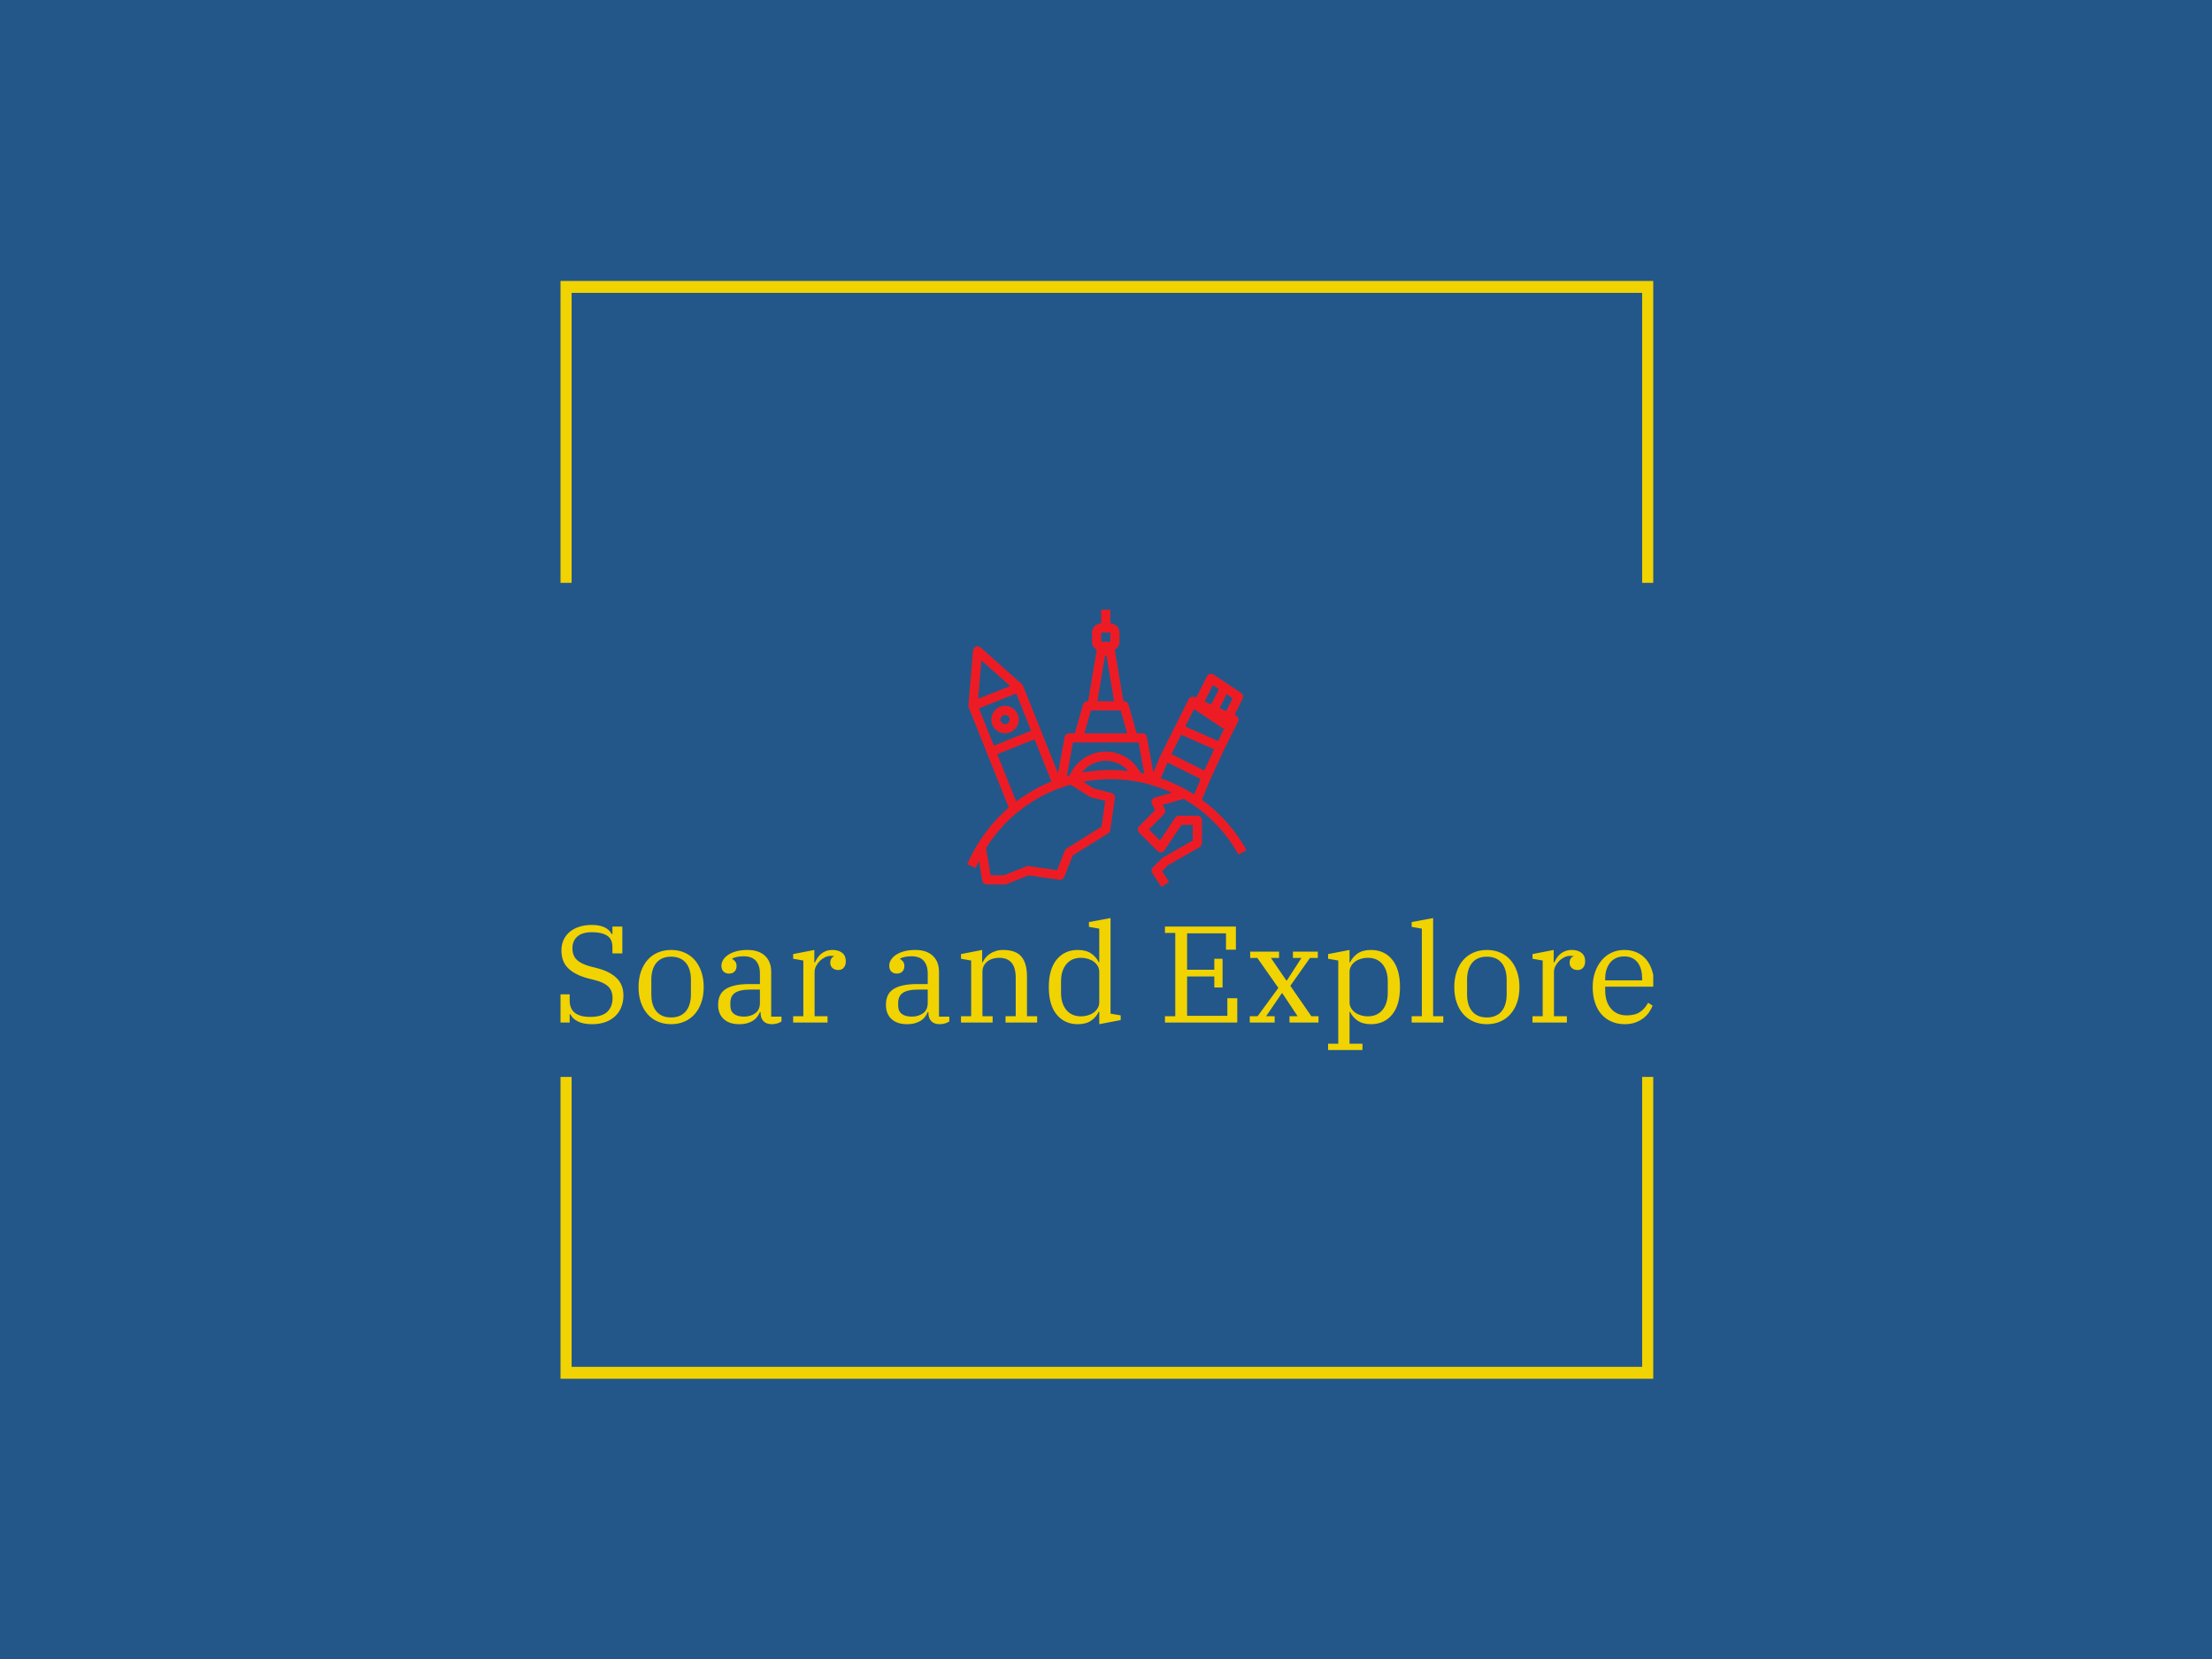 <svg xmlns="http://www.w3.org/2000/svg" version="1.1" xmlns:xlink="http://www.w3.org/1999/xlink" xmlns:svgjs="http://svgjs.dev/svgjs" width="2000" height="1500" viewBox="0 0 2000 1500"><rect width="2000" height="1500" fill="#235789"></rect><g transform="matrix(0.494,0,0,0.494,506.802,250.405)"><svg viewBox="0 0 244 247" data-background-color="#235789" preserveAspectRatio="xMidYMid meet" height="2024" width="2000" xmlns="http://www.w3.org/2000/svg" xmlns:xlink="http://www.w3.org/1999/xlink"><g id="tight-bounds" transform="matrix(1,0,0,1,-0.216,-0.1)"><svg viewBox="0 0 244.431 247.2" height="247.2" width="244.431"><g><svg></svg></g><g><svg viewBox="0 0 244.431 247.2" height="247.2" width="244.431"><g transform="matrix(1,0,0,1,0,74.424)"><svg viewBox="0 0 244.431 98.351" height="98.351" width="244.431"><g><svg viewBox="0 0 244.431 98.351" height="98.351" width="244.431"><g><svg viewBox="0 0 244.431 98.351" height="98.351" width="244.431"><g transform="matrix(1,0,0,1,0,68.876)"><svg viewBox="0 0 244.431 29.475" height="29.475" width="244.431"><g id="textblocktransform"><svg viewBox="0 0 244.431 29.475" height="29.475" width="244.431" id="textblock"><g><svg viewBox="0 0 244.431 29.475" height="29.475" width="244.431"><g transform="matrix(1,0,0,1,0,0)"><svg width="244.431" viewBox="3 -38 398.01 48" height="29.475" data-palette-color="#f1d302"><path d="M14.75 0.6L14.75 0.6Q11.6 0.6 9.63-0.38 7.65-1.35 6.85-3L6.85-3 6.6-3 6.6 0 3 0 3-10.25 6.6-10.25 6.6-7.95Q6.6-6.7 6.98-5.63 7.35-4.55 8.22-3.75 9.1-2.95 10.53-2.5 11.95-2.05 14-2.05L14-2.05Q18.35-2.05 20.28-3.9 22.2-5.75 22.2-8.85L22.2-8.85Q22.2-11.5 20.73-13 19.25-14.5 16.1-15.35L16.1-15.35 13.35-16.05Q8.7-17.25 6.15-19.65 3.6-22.05 3.6-26.25L3.6-26.25Q3.6-28.35 4.4-30.08 5.2-31.8 6.65-33 8.1-34.2 10.13-34.85 12.15-35.5 14.6-35.5L14.6-35.5Q17.45-35.5 19.28-34.63 21.1-33.75 21.85-32.2L21.85-32.2 22.15-32.2 22.15-34.9 25.75-34.9 25.75-25.15 22.15-25.15 22.15-27.45Q22.15-28.7 21.78-29.7 21.4-30.7 20.5-31.4 19.6-32.1 18.15-32.48 16.7-32.85 14.6-32.85L14.6-32.85Q11.1-32.85 9.35-31.25 7.6-29.65 7.6-27.05L7.6-27.05Q7.6-24.35 9.18-22.83 10.75-21.3 14.15-20.4L14.15-20.4 16.7-19.75Q21.25-18.55 23.7-16.15 26.15-13.75 26.15-9.85L26.15-9.85Q26.15-7.6 25.4-5.68 24.65-3.75 23.2-2.35 21.75-0.95 19.63-0.18 17.5 0.6 14.75 0.6ZM43.5-1.85L43.5-1.85Q45.35-1.85 46.72-2.48 48.1-3.1 48.97-4.23 49.85-5.35 50.27-6.88 50.7-8.4 50.7-10.2L50.7-10.2 50.7-15.6Q50.7-17.4 50.27-18.93 49.85-20.45 48.97-21.58 48.1-22.7 46.72-23.33 45.35-23.95 43.5-23.95L43.5-23.95Q41.6-23.95 40.25-23.33 38.9-22.7 38.02-21.58 37.15-20.45 36.72-18.93 36.3-17.4 36.3-15.6L36.3-15.6 36.3-10.2Q36.3-8.4 36.72-6.88 37.15-5.35 38.02-4.23 38.9-3.1 40.25-2.48 41.6-1.85 43.5-1.85ZM43.5 0.6L43.5 0.6Q40.85 0.6 38.65-0.35 36.45-1.3 34.9-3.08 33.35-4.85 32.5-7.33 31.65-9.8 31.65-12.9L31.65-12.9Q31.65-15.95 32.5-18.45 33.35-20.95 34.9-22.73 36.45-24.5 38.65-25.45 40.85-26.4 43.5-26.4L43.5-26.4Q46.15-26.4 48.35-25.45 50.55-24.5 52.1-22.73 53.65-20.95 54.5-18.45 55.35-15.95 55.35-12.9L55.35-12.9Q55.35-9.8 54.5-7.33 53.65-4.85 52.1-3.08 50.55-1.3 48.35-0.35 46.15 0.6 43.5 0.6ZM68.25 0.6L68.25 0.6Q64.65 0.6 62.62-1.28 60.6-3.15 60.6-6.4L60.6-6.4Q60.6-8.25 61.2-9.68 61.8-11.1 63.17-12.05 64.55-13 66.75-13.5 68.95-14 72.09-14L72.09-14 75.8-14 75.8-17.8Q75.8-20.85 74.32-22.48 72.84-24.1 69.9-24.1L69.9-24.1Q68.59-24.1 67.5-23.88 66.4-23.65 65.7-23.25L65.7-23.25 65.7-23.15Q66.25-22.85 66.77-22.25 67.3-21.65 67.3-20.55L67.3-20.55Q67.3-19.25 66.55-18.53 65.8-17.8 64.55-17.8L64.55-17.8Q63.35-17.8 62.57-18.53 61.8-19.25 61.8-20.7L61.8-20.7Q61.8-21.8 62.45-22.83 63.1-23.85 64.3-24.65 65.5-25.45 67.27-25.93 69.05-26.4 71.3-26.4L71.3-26.4Q75.34-26.4 77.62-24.3 79.9-22.2 79.9-18.4L79.9-18.4 79.9-2.15 83.65-2.15 83.65-0.4Q83.09 0 82.17 0.3 81.25 0.6 80.09 0.6L80.09 0.6Q78.15 0.6 77.09-0.5 76.05-1.6 76.05-3.45L76.05-3.45 76.05-3.8 75.8-3.8Q75.45-2.95 74.87-2.15 74.3-1.35 73.4-0.75 72.5-0.15 71.22 0.23 69.95 0.6 68.25 0.6ZM70-2.15L70-2.15Q72.4-2.15 74.09-3.38 75.8-4.6 75.8-7.15L75.8-7.15 75.8-12 72.55-12Q70.4-12 68.95-11.68 67.5-11.35 66.65-10.73 65.8-10.1 65.42-9.2 65.05-8.3 65.05-7.1L65.05-7.1 65.05-6.05Q65.05-4.15 66.34-3.15 67.65-2.15 70-2.15ZM87.89 0L87.89-2.3 91.59-2.3 91.59-22.55 87.89-23.2 87.89-24.9 95.59-26.4 95.59-21.9 95.84-21.9Q96.19-22.7 96.72-23.5 97.24-24.3 98.02-24.95 98.79-25.6 99.82-26 100.84-26.4 102.19-26.4L102.19-26.4Q104.39-26.4 105.72-25.35 107.04-24.3 107.04-22.3L107.04-22.3Q107.04-20.8 106.29-19.95 105.54-19.1 104.34-19.1L104.34-19.1Q102.99-19.1 102.19-19.83 101.39-20.55 101.39-21.7L101.39-21.7Q101.39-22.7 101.82-23.33 102.24-23.95 102.79-24.05L102.79-24.05 102.79-24.15Q102.59-24.2 102.29-24.23 101.99-24.25 101.54-24.25L101.54-24.25Q100.49-24.25 99.44-23.73 98.39-23.2 97.57-22.38 96.74-21.55 96.22-20.5 95.69-19.45 95.69-18.4L95.69-18.4 95.69-2.3 100.39-2.3 100.39 0 87.89 0ZM129.29 0.6L129.29 0.6Q125.69 0.6 123.66-1.28 121.64-3.15 121.64-6.4L121.64-6.4Q121.64-8.25 122.24-9.68 122.84-11.1 124.21-12.05 125.59-13 127.79-13.5 129.99-14 133.14-14L133.14-14 136.84-14 136.84-17.8Q136.84-20.85 135.36-22.48 133.89-24.1 130.94-24.1L130.94-24.1Q129.64-24.1 128.54-23.88 127.44-23.65 126.74-23.25L126.74-23.25 126.74-23.15Q127.29-22.85 127.81-22.25 128.34-21.65 128.34-20.55L128.34-20.55Q128.34-19.25 127.59-18.53 126.84-17.8 125.59-17.8L125.59-17.8Q124.39-17.8 123.61-18.53 122.84-19.25 122.84-20.7L122.84-20.7Q122.84-21.8 123.49-22.83 124.14-23.85 125.34-24.65 126.54-25.45 128.31-25.93 130.09-26.4 132.34-26.4L132.34-26.4Q136.39-26.4 138.66-24.3 140.94-22.2 140.94-18.4L140.94-18.4 140.94-2.15 144.69-2.15 144.69-0.4Q144.14 0 143.21 0.3 142.29 0.6 141.14 0.6L141.14 0.6Q139.19 0.6 138.14-0.5 137.09-1.6 137.09-3.45L137.09-3.45 137.09-3.8 136.84-3.8Q136.49-2.95 135.91-2.15 135.34-1.35 134.44-0.75 133.54-0.15 132.26 0.23 130.99 0.6 129.29 0.6ZM131.04-2.15L131.04-2.15Q133.44-2.15 135.14-3.38 136.84-4.6 136.84-7.15L136.84-7.15 136.84-12 133.59-12Q131.44-12 129.99-11.68 128.54-11.35 127.69-10.73 126.84-10.1 126.46-9.2 126.09-8.3 126.09-7.1L126.09-7.1 126.09-6.05Q126.09-4.15 127.39-3.15 128.69-2.15 131.04-2.15ZM148.94 0L148.94-2.3 152.64-2.3 152.64-22.55 148.94-23.2 148.94-24.9 156.64-26.4 156.64-21.9 156.84-21.9Q157.14-22.65 157.76-23.45 158.39-24.25 159.31-24.9 160.24-25.55 161.49-25.98 162.74-26.4 164.24-26.4L164.24-26.4Q168.89-26.4 170.91-23.98 172.94-21.55 172.94-16.7L172.94-16.7 172.94-2.3 176.64-2.3 176.64 0 165.14 0 165.14-2.3 168.84-2.3 168.84-16.35Q168.84-23.55 162.79-23.55L162.79-23.55Q161.69-23.55 160.61-23.25 159.54-22.95 158.66-22.3 157.79-21.65 157.26-20.7 156.74-19.75 156.74-18.45L156.74-18.45 156.74-2.3 160.44-2.3 160.44 0 148.94 0ZM191.43 0.6L191.43 0.6Q186.63 0.6 183.76-2.88 180.88-6.35 180.88-12.9L180.88-12.9Q180.88-19.45 183.76-22.93 186.63-26.4 191.43-26.4L191.43-26.4Q194.43-26.4 196.31-25.1 198.18-23.8 199.03-21.95L199.03-21.95 199.23-21.95 199.23-34.15 195.48-34.8 195.48-36.55 203.33-38 203.33-3.25 207.03-2.6 207.03-0.9 199.23 0.6 199.23-3.9 199.03-3.9Q198.18-2.05 196.33-0.73 194.48 0.6 191.43 0.6ZM192.63-2.25L192.63-2.25Q193.83-2.25 195.03-2.6 196.23-2.95 197.16-3.6 198.08-4.25 198.66-5.23 199.23-6.2 199.23-7.4L199.23-7.4 199.23-18.4Q199.23-19.6 198.66-20.58 198.08-21.55 197.16-22.2 196.23-22.85 195.03-23.2 193.83-23.55 192.63-23.55L192.63-23.55Q189.18-23.55 187.26-21.23 185.33-18.9 185.33-15L185.33-15 185.33-10.8Q185.33-6.9 187.26-4.58 189.18-2.25 192.63-2.25ZM223.13 0L223.13-2.3 226.88-2.3 226.88-32.6 223.13-32.6 223.13-34.9 248.93-34.9 248.93-26.5 245.33-26.5 245.33-32.45 231.18-32.45 231.18-19.2 241.08-19.2 241.08-23.2 244.08-23.2 244.08-12.75 241.08-12.75 241.08-16.75 231.18-16.75 231.18-2.45 245.83-2.45 245.83-8.85 249.43-8.85 249.43 0 223.13 0ZM253.98 0L253.98-2.3 256.83-2.3 264.38-12.6 256.73-23.5 254.13-23.5 254.13-25.8 264.63-25.8 264.63-23.5 261.68-23.5 267.28-15.3 267.48-15.3 272.78-23.5 269.68-23.5 269.68-25.8 278.73-25.8 278.73-23.5 275.88-23.5 268.73-13.35 276.38-2.3 278.98-2.3 278.98 0 268.43 0 268.43-2.3 271.38-2.3 265.83-10.65 265.63-10.65 259.93-2.3 263.03-2.3 263.03 0 253.98 0ZM282.47 10L282.47 7.7 286.17 7.7 286.17-22.55 282.47-23.2 282.47-24.9 290.27-26.4 290.27-21.9 290.47-21.9Q291.32-23.75 293.17-25.08 295.02-26.4 298.07-26.4L298.07-26.4Q302.87-26.4 305.75-22.93 308.62-19.45 308.62-12.9L308.62-12.9Q308.62-6.35 305.75-2.88 302.87 0.6 298.07 0.6L298.07 0.6Q295.07 0.6 293.2-0.7 291.32-2 290.47-3.85L290.47-3.85 290.27-3.85 290.27 7.7 294.97 7.7 294.97 10 282.47 10ZM296.87-2.25L296.87-2.25Q300.32-2.25 302.25-4.58 304.17-6.9 304.17-10.8L304.17-10.8 304.17-15Q304.17-18.9 302.25-21.23 300.32-23.55 296.87-23.55L296.87-23.55Q295.67-23.55 294.47-23.2 293.27-22.85 292.35-22.2 291.42-21.55 290.85-20.58 290.27-19.6 290.27-18.4L290.27-18.4 290.27-7.4Q290.27-6.2 290.85-5.23 291.42-4.25 292.35-3.6 293.27-2.95 294.47-2.6 295.67-2.25 296.87-2.25ZM312.87 0L312.87-2.3 316.57-2.3 316.57-34.15 312.87-34.8 312.87-36.55 320.67-38 320.67-2.3 324.37-2.3 324.37 0 312.87 0ZM340.22-1.85L340.22-1.85Q342.07-1.85 343.44-2.48 344.82-3.1 345.69-4.23 346.57-5.35 346.99-6.88 347.42-8.4 347.42-10.2L347.42-10.2 347.42-15.6Q347.42-17.4 346.99-18.93 346.57-20.45 345.69-21.58 344.82-22.7 343.44-23.33 342.07-23.95 340.22-23.95L340.22-23.95Q338.32-23.95 336.97-23.33 335.62-22.7 334.74-21.58 333.87-20.45 333.44-18.93 333.02-17.4 333.02-15.6L333.02-15.6 333.02-10.2Q333.02-8.4 333.44-6.88 333.87-5.35 334.74-4.23 335.62-3.1 336.97-2.48 338.32-1.85 340.22-1.85ZM340.22 0.6L340.22 0.6Q337.57 0.6 335.37-0.35 333.17-1.3 331.62-3.08 330.07-4.85 329.22-7.33 328.37-9.8 328.37-12.9L328.37-12.9Q328.37-15.95 329.22-18.45 330.07-20.95 331.62-22.73 333.17-24.5 335.37-25.45 337.57-26.4 340.22-26.4L340.22-26.4Q342.87-26.4 345.07-25.45 347.27-24.5 348.82-22.73 350.37-20.95 351.22-18.45 352.07-15.95 352.07-12.9L352.07-12.9Q352.07-9.8 351.22-7.33 350.37-4.85 348.82-3.08 347.27-1.3 345.07-0.35 342.87 0.6 340.22 0.6ZM356.82 0L356.82-2.3 360.52-2.3 360.52-22.55 356.82-23.2 356.82-24.9 364.52-26.4 364.52-21.9 364.77-21.9Q365.12-22.7 365.64-23.5 366.17-24.3 366.94-24.95 367.72-25.6 368.74-26 369.77-26.4 371.12-26.4L371.12-26.4Q373.32-26.4 374.64-25.35 375.97-24.3 375.97-22.3L375.97-22.3Q375.97-20.8 375.22-19.95 374.47-19.1 373.27-19.1L373.27-19.1Q371.92-19.1 371.12-19.83 370.32-20.55 370.32-21.7L370.32-21.7Q370.32-22.7 370.74-23.33 371.17-23.95 371.72-24.05L371.72-24.05 371.72-24.15Q371.52-24.2 371.22-24.23 370.92-24.25 370.47-24.25L370.47-24.25Q369.42-24.25 368.37-23.73 367.32-23.2 366.49-22.38 365.67-21.55 365.14-20.5 364.62-19.45 364.62-18.4L364.62-18.4 364.62-2.3 369.32-2.3 369.32 0 356.82 0ZM390.41 0.6L390.41 0.6Q387.66 0.6 385.49-0.38 383.31-1.35 381.81-3.1 380.31-4.85 379.51-7.35 378.71-9.85 378.71-12.9L378.71-12.9Q378.71-15.9 379.59-18.38 380.46-20.85 381.99-22.65 383.51-24.45 385.61-25.43 387.71-26.4 390.21-26.4L390.21-26.4Q392.76-26.4 394.76-25.5 396.76-24.6 398.14-22.98 399.51-21.35 400.26-19.1 401.01-16.85 401.01-14.2L401.01-14.2 401.01-13.05 383.26-13.05 383.26-11.75Q383.26-7.5 385.39-5.05 387.51-2.6 391.06-2.6L391.06-2.6Q394.16-2.6 395.99-3.88 397.81-5.15 398.86-7.2L398.86-7.2 400.51-6.15Q400.01-4.85 399.14-3.63 398.26-2.4 397.01-1.48 395.76-0.55 394.11 0.03 392.46 0.6 390.41 0.6ZM383.26-15.95L383.26-15.35 396.71-15.35 396.71-15.85Q396.71-17.6 396.34-19.1 395.96-20.6 395.16-21.7 394.36-22.8 393.14-23.43 391.91-24.05 390.21-24.05L390.21-24.05Q388.51-24.05 387.21-23.45 385.91-22.85 385.04-21.75 384.16-20.65 383.71-19.18 383.26-17.7 383.26-15.95L383.26-15.95Z" opacity="1" transform="matrix(1,0,0,1,0,0)" fill="#f1d302" class="wordmark-text-0" data-fill-palette-color="primary" id="text-0"></path></svg></g></svg></g></svg></g></svg></g><g transform="matrix(1,0,0,1,91.027,0)"><svg viewBox="0 0 62.376 61.917" height="61.917" width="62.376"><g><svg xmlns="http://www.w3.org/2000/svg" xmlns:xlink="http://www.w3.org/1999/xlink" version="1.1" x="0" y="0" viewBox="1.742 2 61.003 60.554" style="enable-background:new 0 0 64 64;" xml:space="preserve" height="61.917" width="62.376" class="icon-icon-0" data-fill-palette-color="accent" id="icon-0"><path d="M10.312 45.669c-0.524 0.47-1.033 0.957-1.527 1.46-0.144 0.146-0.283 0.297-0.425 0.446-0.362 0.382-0.716 0.773-1.062 1.173-0.15 0.174-0.304 0.344-0.451 0.52-0.407 0.491-0.8 0.997-1.181 1.513-0.173 0.234-0.34 0.474-0.508 0.713-0.268 0.382-0.527 0.772-0.781 1.167-0.134 0.209-0.273 0.414-0.403 0.627C3.968 53.3 3.961 53.31 3.954 53.322c-0.003 0.004-0.003 0.01-0.005 0.014-0.825 1.358-1.568 2.78-2.207 4.27l1.838 0.788c0.222-0.518 0.473-1.018 0.72-1.52l0.715 4.291C5.094 61.646 5.511 62 6 62h4c0.127 0 0.253-0.024 0.372-0.071l4.751-1.901 6.735 0.962c0.459 0.068 0.899-0.19 1.07-0.618l1.878-4.697 7.723-4.827c0.25-0.156 0.418-0.415 0.46-0.707l1-7c0.073-0.507-0.25-0.987-0.747-1.112l-3.845-0.961-2.361-1.49c0.164-0.031 0.328-0.064 0.493-0.092 0.528-0.091 1.057-0.167 1.589-0.232 0.257-0.031 0.515-0.061 0.774-0.086 0.525-0.051 1.052-0.087 1.579-0.112 0.273-0.013 0.547-0.024 0.822-0.03 0.546-0.012 1.092-0.01 1.639 0.005 0.202 0.006 0.404 0.011 0.606 0.021 0.014 0.001 0.029 0.001 0.043 0.002 0.558 0.027 1.116 0.074 1.673 0.13 0.215 0.022 0.43 0.039 0.644 0.066 0.553 0.067 1.103 0.157 1.653 0.253 0.217 0.038 0.437 0.068 0.653 0.111 0.57 0.112 1.135 0.25 1.7 0.393 0.724 0.185 1.44 0.393 2.147 0.627 0.31 0.103 0.618 0.211 0.925 0.323 0.407 0.149 0.812 0.302 1.213 0.467 0.308 0.127 0.611 0.264 0.914 0.401 0.111 0.05 0.221 0.103 0.332 0.154l-3.709 1.06c-0.286 0.082-0.521 0.287-0.641 0.559-0.12 0.272-0.112 0.584 0.021 0.85l0.678 1.355-3.49 3.49c-0.391 0.391-0.391 1.023 0 1.414l4 4c0.212 0.212 0.503 0.321 0.806 0.288 0.298-0.029 0.567-0.191 0.733-0.44L48.535 49H51v3.419l-6.496 3.712c-0.077 0.044-0.148 0.098-0.211 0.161l-2 2c-0.337 0.337-0.39 0.865-0.125 1.262l2 3 1.664-1.109-1.545-2.318 1.326-1.326 6.884-3.934C52.808 53.69 53 53.359 53 53v-5c0-0.552-0.448-1-1-1h-4c-0.334 0-0.646 0.167-0.832 0.445l-3.323 4.985L41.414 50l3.293-3.293c0.304-0.304 0.38-0.769 0.188-1.154l-0.461-0.922 4.597-1.313c0.039 0.023 0.08 0.042 0.119 0.065 0.153 0.09 0.298 0.19 0.45 0.282 0.486 0.296 0.97 0.597 1.442 0.919 0.431 0.295 0.851 0.603 1.266 0.917 0.111 0.084 0.226 0.16 0.336 0.245 3.397 2.643 6.239 5.949 8.346 9.739l0.004-0.002c0.001 0.002 0.002 0.003 0.003 0.005l1.748-0.971c-1.154-2.078-2.512-4.001-4.033-5.758-0.028-0.032-0.059-0.062-0.087-0.095-0.476-0.545-0.965-1.075-1.473-1.586-0.108-0.109-0.223-0.21-0.332-0.318-0.435-0.426-0.874-0.847-1.33-1.248-0.173-0.152-0.354-0.295-0.53-0.444-0.404-0.342-0.809-0.682-1.228-1.004-0.228-0.175-0.465-0.339-0.697-0.509-0.015-0.011-0.029-0.021-0.044-0.032l1.922-4.614 2.99-6.478 2.992-5.984c0.122-0.244 0.139-0.528 0.047-0.785-0.092-0.257-0.286-0.465-0.535-0.576l-0.271-0.12 1.759-3.519c0.226-0.451 0.08-1-0.34-1.279l-3-2-3-2c-0.239-0.16-0.536-0.209-0.812-0.134-0.277 0.073-0.509 0.263-0.638 0.519l-2.345 4.691-0.354-0.157c-0.491-0.218-1.062-0.012-1.301 0.466l-3 6-3 6c-0.005 0.01-0.004 0.02-0.008 0.03-0.004 0.009-0.013 0.015-0.016 0.023l-1.691 3.947-1.406-7.731C40.897 29.346 40.483 29 40 29h-1.246l-1.793-6.275C36.839 22.296 36.446 22 36 22h-0.153l-1.861-11.165c-0.005-0.032-0.023-0.058-0.032-0.089C34.574 10.406 35 9.756 35 9V7c0-1.103-0.897-2-2-2V2h-2v3c-1.103 0-2 0.897-2 2v2c0 0.756 0.426 1.406 1.045 1.747-0.008 0.031-0.026 0.057-0.032 0.089L28.153 22H28c-0.446 0-0.839 0.296-0.961 0.725L25.246 29H24c-0.483 0-0.897 0.346-0.984 0.821l-1.441 7.924-3.647-9.117-4-10c-0.005-0.013-0.017-0.022-0.023-0.035-0.042-0.094-0.099-0.179-0.168-0.257-0.016-0.018-0.03-0.037-0.047-0.054-0.01-0.009-0.016-0.021-0.026-0.03l-9-8c-0.283-0.251-0.683-0.321-1.036-0.181-0.352 0.141-0.594 0.468-0.625 0.846l-1 12c-0.001 0.013 0.002 0.026 0.002 0.039-0.001 0.024 0.003 0.048 0.003 0.072 0.003 0.104 0.021 0.206 0.055 0.302 0.005 0.014 0.002 0.028 0.008 0.041l4 10 4.744 11.861c-0.075 0.065-0.15 0.129-0.225 0.195C10.498 45.508 10.404 45.587 10.312 45.669zM26.78 37.57C28.007 35.972 29.922 35 32 35c1.921 0 3.708 0.837 4.937 2.233-0.098-0.011-0.195-0.013-0.292-0.023-0.284-0.03-0.567-0.059-0.852-0.082-0.35-0.029-0.702-0.051-1.054-0.069-0.185-0.01-0.371-0.024-0.555-0.03-0.196-0.007-0.392-0.005-0.588-0.008C33.397 37.017 33.2 37 33 37c-0.191 0-0.379 0.018-0.57 0.021-0.088 0.002-0.177-0.002-0.265 0-0.348 0.008-0.694 0.029-1.041 0.048-0.352 0.019-0.704 0.038-1.055 0.068-0.158 0.014-0.316 0.026-0.474 0.042-0.326 0.033-0.651 0.078-0.976 0.12-0.29 0.037-0.581 0.068-0.87 0.113-0.157 0.024-0.313 0.057-0.47 0.084C27.114 37.524 26.946 37.539 26.78 37.57zM28.757 42.97l3.125 0.781-0.807 5.647-7.605 4.753c-0.18 0.113-0.32 0.28-0.399 0.477l-1.708 4.271-6.222-0.889c-0.175-0.025-0.351-0.004-0.513 0.061L9.808 60h-2.96l-0.992-5.952c0.011-0.017 0.022-0.033 0.033-0.05 0.308-0.491 0.632-0.97 0.964-1.441 0.158-0.224 0.319-0.445 0.482-0.664 0.312-0.42 0.633-0.832 0.964-1.235 0.152-0.185 0.308-0.367 0.464-0.549 0.347-0.403 0.704-0.798 1.07-1.182 0.133-0.14 0.266-0.281 0.402-0.418 0.464-0.47 0.94-0.928 1.431-1.368 0.071-0.063 0.144-0.124 0.215-0.186 0.326-0.286 0.666-0.556 1.003-0.829 0.507-0.41 1.026-0.801 1.555-1.178 0.172-0.123 0.342-0.249 0.517-0.368 0.553-0.378 1.12-0.733 1.694-1.075 0.152-0.09 0.299-0.187 0.452-0.275 0.707-0.405 1.428-0.784 2.166-1.134 0.055-0.026 0.111-0.052 0.167-0.078 0.741-0.347 1.496-0.666 2.265-0.956 0.405-0.153 0.819-0.286 1.231-0.422 0.456-0.151 0.916-0.289 1.378-0.419l4.159 2.625C28.556 42.902 28.654 42.944 28.757 42.97zM44.018 38.829l1.483-3.46 7.216 3.608-1.407 3.378c-0.215-0.138-0.437-0.26-0.654-0.392-0.219-0.133-0.438-0.267-0.66-0.396-0.088-0.051-0.173-0.106-0.261-0.156-0.025-0.014-0.048-0.031-0.073-0.045-0.001 0-0.002 0-0.003-0.001-0.346-0.195-0.699-0.373-1.051-0.555-0.152-0.079-0.302-0.161-0.456-0.238-0.585-0.292-1.178-0.566-1.778-0.824-0.05-0.022-0.1-0.046-0.15-0.067C45.498 39.374 44.765 39.085 44.018 38.829zM58.306 24.153l-1.443-0.641 1.525-3.051 1.323 0.882L58.306 24.153zM55.388 18.46l1.323 0.882-1.678 3.356-1.443-0.641L55.388 18.46zM51.282 23.673c0.052 0.055 0.098 0.115 0.164 0.159l3 2 3 2c0.134 0.09 0.288 0.134 0.445 0.152l-1.357 2.714-2.39-1.062-4.78-2.125L51.282 23.673zM48.467 29.302l1.2 0.533 6 2.667-2.143 4.642-7.183-3.591L48.467 29.302zM31 7h2l0.001 2H31V7zM31.847 12h0.306l1.667 10h-3.639L31.847 12zM28.754 24H29h6 0.246l1.429 5h-9.349L28.754 24zM24.834 31H26h12 1.166l1.239 6.816c-0.102-0.023-0.206-0.037-0.308-0.058-0.165-0.035-0.33-0.071-0.496-0.104C38.134 34.817 35.22 33 32 33c-3.429 0-6.517 2.033-7.877 5.179-0.14 0.038-0.277 0.083-0.416 0.122-0.07 0.02-0.14 0.034-0.21 0.054L24.834 31zM19.981 39.592c-0.398 0.164-0.791 0.337-1.181 0.516-0.133 0.061-0.267 0.12-0.4 0.183-0.668 0.317-1.325 0.654-1.969 1.012-0.07 0.039-0.137 0.08-0.207 0.119-0.016 0.009-0.032 0.019-0.049 0.028-0.027 0.015-0.053 0.031-0.079 0.046-0.571 0.326-1.131 0.669-1.681 1.027-0.069 0.045-0.14 0.089-0.209 0.134-0.602 0.399-1.191 0.815-1.766 1.252L8.3 33.557l8.143-3.257 3.69 9.224C20.081 39.545 20.032 39.571 19.981 39.592zM4.3 23.557l8.143-3.257 3.257 8.142L7.557 31.7 4.3 23.557zM4.831 13.076l6.296 5.596L4.131 21.47 4.831 13.076z" fill="#ed1c24" data-fill-palette-color="accent"></path><path d="M10 23c-1.654 0-3 1.346-3 3s1.346 3 3 3 3-1.346 3-3S11.654 23 10 23zM10 27c-0.551 0-1-0.449-1-1s0.449-1 1-1 1 0.449 1 1S10.551 27 10 27z" fill="#ed1c24" data-fill-palette-color="accent"></path></svg></g></svg></g><g></g></svg></g></svg></g></svg></g><path d="M0 68.424L0 1 244.431 1 244.431 68.424 241.773 68.424 241.773 3.658 2.658 3.658 2.658 68.424 0 68.424M0 178.776L0 246.2 244.431 246.2 244.431 178.776 241.773 178.776 241.773 243.542 2.658 243.542 2.658 178.776 0 178.776" fill="#f1d302" stroke="transparent" data-fill-palette-color="primary"></path></svg></g><defs></defs></svg><rect width="244.431" height="247.2" fill="none" stroke="none" visibility="hidden"></rect></g></svg></g></svg>
